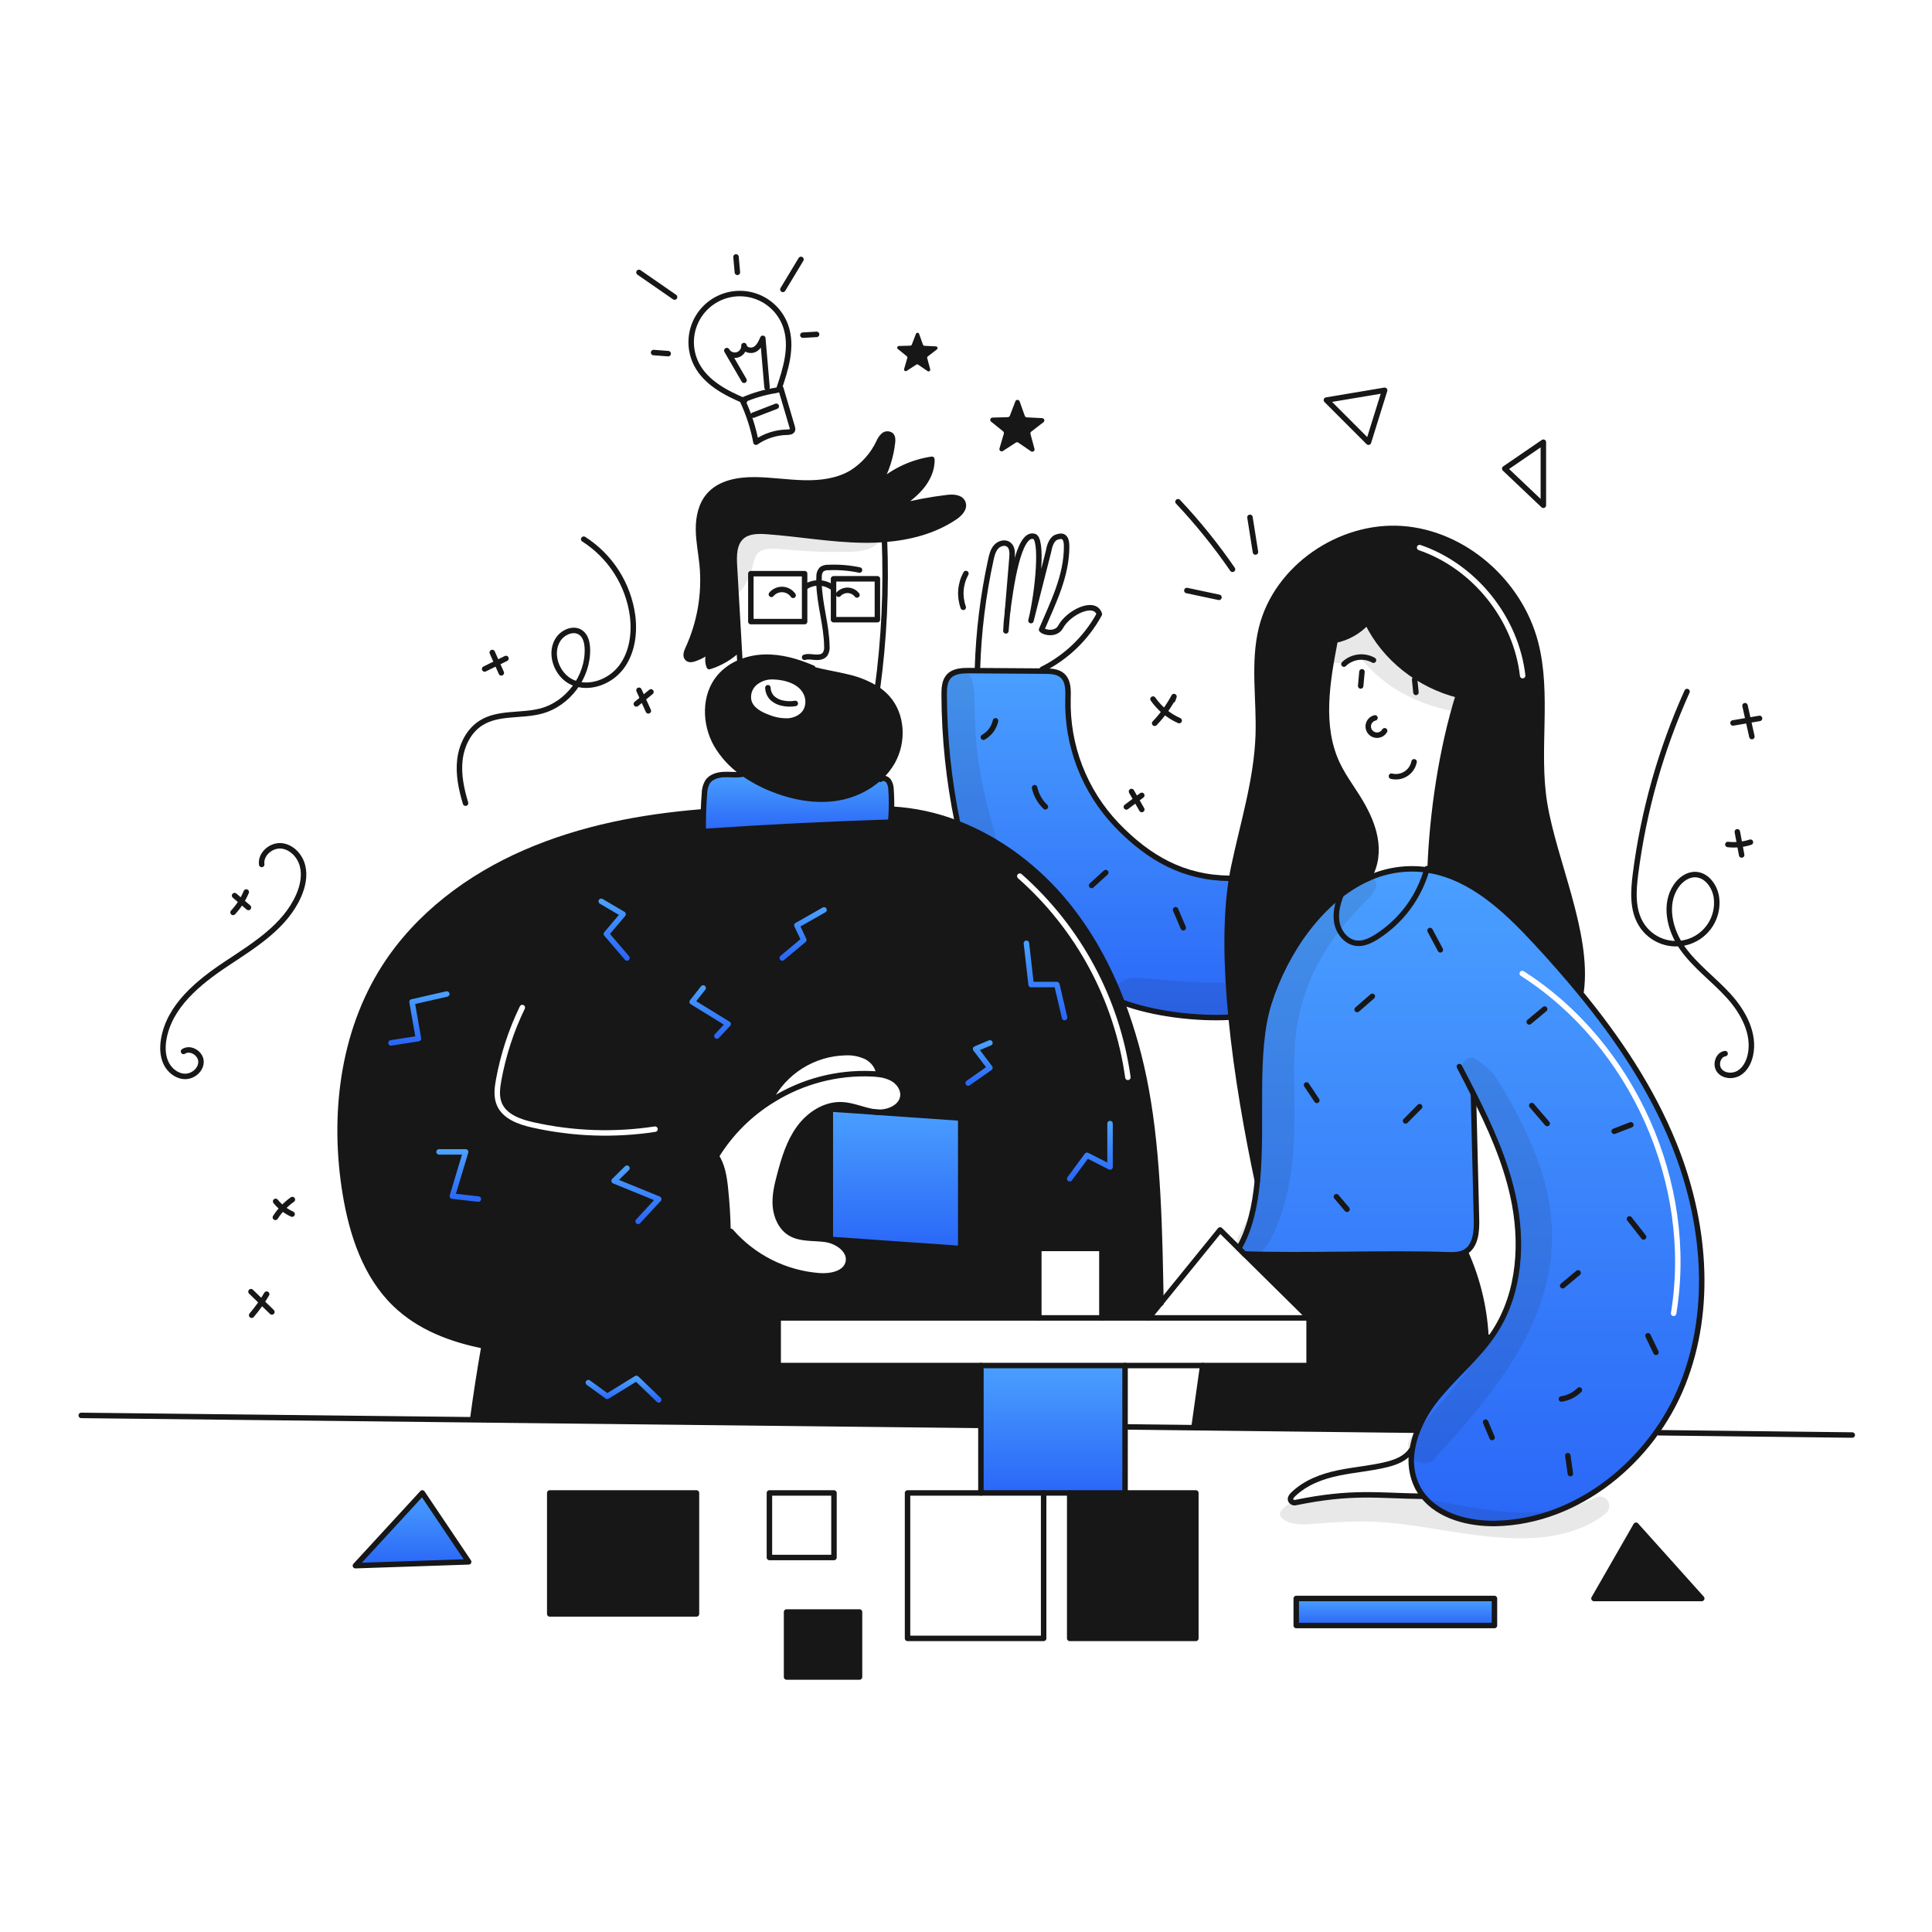<svg width="960" height="960" viewBox="0 0 960 960" fill="none" xmlns="http://www.w3.org/2000/svg">
<g clip-path="url(#clip0_248_1699)">
<path fill-rule="evenodd" clip-rule="evenodd" d="M679.905 436.443C656.626 446.799 638.786 472.62 630.605 498.188C625.718 513.454 625.747 532.708 625.776 552.184C625.793 563.905 625.811 575.706 624.757 586.768C623.571 599.298 621.016 610.877 615.525 620.326L618.325 623.099H618.334C632.928 623.607 650.803 623.446 668.678 623.285C686.545 623.124 704.412 622.963 719 623.47C722.061 623.57 725.288 623.642 727.961 622.148C727.976 622.138 727.99 622.131 728.004 622.124C728.017 622.117 728.03 622.11 728.042 622.102C733.325 619.085 733.815 611.767 733.642 605.667C733.39 596.419 733.137 585.593 732.884 574.762C732.629 563.874 732.375 552.98 732.12 543.678L732.193 543.642C740.392 559.887 747.867 576.512 751.781 594.224C756.802 616.92 755.368 642.007 742.802 661.568C741.558 663.501 740.23 665.368 738.816 667.168C734.882 672.227 730.403 676.864 725.918 681.505C721.304 686.281 716.685 691.062 712.65 696.314C709.2 700.773 706.394 705.696 704.315 710.937C703.077 714.053 702.192 717.299 701.678 720.613C700.571 726.911 701.525 733.399 704.396 739.113C705.162 740.572 706.06 741.959 707.078 743.254C715.124 753.491 730 757.307 743.4 757.007C784.216 756.087 820.924 725.785 836.085 687.887C851.246 649.989 847.106 606.32 831.785 568.476C820.623 540.906 803.971 516.045 785.017 492.996C777.955 484.407 770.584 476.072 763.055 467.945C748.445 452.162 731.502 436.18 710.555 432.511C709.459 432.312 708.345 432.158 707.23 432.031C697.891 431.025 688.453 432.548 679.905 436.443ZM757.126 482.582C756.494 482.178 755.654 482.363 755.249 482.996C754.845 483.628 755.03 484.468 755.663 484.873C810.185 519.724 840.832 588.526 830.271 652.368C830.148 653.108 830.649 653.808 831.39 653.93C832.13 654.053 832.83 653.552 832.952 652.811C843.691 587.897 812.565 518.019 757.126 482.582Z" fill="url(#paint0_linear_248_1699)"/>
<path fill-rule="evenodd" clip-rule="evenodd" d="M617.109 413.138C615.685 419.093 614.262 425.049 613.01 431.025C612.63 432.837 612.286 434.685 611.992 436.59C608.775 456.402 609.337 480.79 611.729 505.39C614.575 534.682 620.019 564.268 624.775 586.768C625.823 575.718 625.803 563.93 625.784 552.222C625.752 532.733 625.72 513.464 630.61 498.188C638.786 472.62 656.626 446.799 679.91 436.443C688.019 422.705 681.359 408.291 677.382 400.943C675.645 397.734 673.635 394.679 671.626 391.625C669.035 387.686 666.445 383.75 664.444 379.488C655.683 360.807 659.421 338.936 663.321 318.668L663.221 318.168C669.424 316.977 675.075 313.812 679.33 309.144C688.028 327.174 705.324 340.583 724.685 345.393C716.332 372.107 711.575 404.369 710.597 432.293L710.56 432.51C731.504 436.179 748.447 452.161 763.06 467.944C770.589 476.071 777.964 484.406 785.022 492.995L785.674 492.461C788.111 473.978 781.785 452.439 775.73 431.819C772.396 420.469 769.145 409.398 767.482 399.269C765.526 387.37 765.782 375.217 766.038 363.086C766.351 348.248 766.664 333.441 762.925 319.169C755.06 289.199 727.546 264.872 696.632 262.707C665.718 260.542 634.216 282.084 626.832 312.184C624.029 323.593 624.489 335.374 624.949 347.18C625.188 353.309 625.427 359.446 625.21 365.539C624.635 381.662 620.872 397.399 617.109 413.138ZM705.826 270.791C705.116 270.549 704.343 270.928 704.101 271.638C703.858 272.348 704.237 273.121 704.948 273.363C731.645 282.479 752.065 307.862 755.249 335.891C755.334 336.636 756.007 337.172 756.753 337.087C757.499 337.003 758.035 336.329 757.95 335.584C754.647 306.511 733.517 280.246 705.826 270.791Z" fill="#171717"/>
<path fill-rule="evenodd" clip-rule="evenodd" d="M557.489 497.943C562.774 511.955 566.78 526.416 569.458 541.15C575.553 573.86 576.24 612.557 576.834 645.986L576.858 647.362L570.758 654.862H547.523V620.326H516.184V654.863H386.671V678.519H487.41V708.273H487.092L234.892 705.473V705.183C236.523 693.043 238.398 680.945 240.518 668.888L240.537 668.78C224.037 665.536 208.301 659.529 196.36 648.005C181.628 633.79 174.887 613.187 171.571 592.983C165.271 554.568 170.071 513.254 191.087 480.483C207.54 454.807 233.044 435.726 261.021 423.595C288.998 411.464 318.526 405.901 348.921 403.409L349.528 403.427C349.42 406.589 349.384 409.748 349.42 412.904L349.438 413.176C380.477 411.065 411.547 409.512 442.648 408.519L442.621 407.803C442.793 405.903 442.901 403.989 442.956 402.077L443.182 402.086C454.284 402.697 465.219 405.059 475.582 409.086C496.601 417.158 515.437 431.473 529.761 449.004C541.699 463.623 550.749 480.285 557.489 497.943ZM382.776 546.698C382.862 546.654 382.947 546.61 383.033 546.566C383.296 546.43 383.559 546.294 383.822 546.161L384.012 546.478C372.734 553.354 363.221 562.774 356.234 573.984L355.717 574.193C358.789 578.578 359.794 584.493 360.383 589.975C361.162 597.25 361.621 604.55 361.76 611.875L363.165 611.848C374.382 624.746 390.24 632.69 407.287 633.948C412.977 634.337 420.162 632.842 421.487 627.307C422.72 622.152 417.718 617.884 412.445 616.326L412.59 615.855L477.397 620.385V555.574L436.11 552.684V552.657C441.764 552.947 448.31 549.93 448.686 544.349C448.912 540.861 446.511 537.608 443.467 535.905C441.311 534.77 438.953 534.068 436.527 533.839L436.6 533.323C436.237 529.816 433.7 526.79 430.584 525.132C427.384 523.608 423.86 522.89 420.319 523.039C412.411 523.185 404.692 525.487 397.996 529.697C391.3 533.908 385.88 539.867 382.322 546.931C382.474 546.854 382.625 546.776 382.776 546.698ZM260.137 499.406C260.813 499.734 261.095 500.546 260.767 501.222C255.297 512.504 251.381 524.475 249.127 536.809C248.392 540.832 247.953 544.741 249.362 548.088C250.516 550.829 252.726 552.836 255.539 554.357C258.36 555.883 261.7 556.871 264.956 557.606C284.754 562.069 305.212 562.789 325.275 559.728C326.017 559.615 326.71 560.125 326.823 560.867C326.936 561.609 326.426 562.302 325.685 562.415C305.287 565.527 284.487 564.795 264.358 560.258L264.357 560.258C261.014 559.502 257.391 558.449 254.246 556.747C251.091 555.041 248.327 552.635 246.857 549.142C245.102 544.972 245.723 540.319 246.453 536.321L246.453 536.321C248.752 523.745 252.744 511.539 258.322 500.036C258.649 499.361 259.462 499.079 260.137 499.406ZM507.623 434.331C507.061 433.834 506.202 433.887 505.705 434.45C505.208 435.013 505.261 435.871 505.824 436.368C534.848 462.002 553.745 497.172 559.099 535.523C559.202 536.267 559.889 536.785 560.633 536.682C561.376 536.578 561.894 535.891 561.791 535.148C556.347 496.154 537.133 460.394 507.623 434.331Z" fill="#171717"/>
<path d="M812.929 757.877L845.591 794.28H792.037L812.929 757.877Z" fill="#171717"/>
<path d="M742.588 794.28H644.096V807.707H742.588V794.28Z" fill="url(#paint1_linear_248_1699)"/>
<path d="M728.328 622.564C734.576 636.537 738.02 651.6 738.466 666.9L738.829 667.172C730.847 677.437 720.618 685.963 712.663 696.318C709.212 700.777 706.406 705.7 704.328 710.941L703.628 710.67L593.301 709.405V709.17C594.732 698.533 596.182 689.156 597.613 678.519H650.479V654.863L618.348 623.1C647.53 624.115 689.832 622.457 719.014 623.471C722.077 623.571 725.302 623.643 727.975 622.149C728.002 622.13 728.029 622.121 728.056 622.103L728.328 622.564Z" fill="#171717"/>
<path d="M594.211 741.84V814.103H531.533V741.84H559.04H594.211Z" fill="#171717"/>
<path d="M559.039 709.016V741.84H531.532H518.576H487.41V708.273V678.519H559.039V709.016Z" fill="url(#paint2_linear_248_1699)"/>
<path d="M554.882 409.906C570.828 426.468 588.151 436.253 611.145 436.443L611.988 436.588C608.771 456.402 609.333 480.788 611.725 505.388L611.317 505.425C594.891 506.394 572.902 503.825 557.491 497.941C550.751 480.283 541.7 463.621 529.758 449.007C515.434 431.476 496.598 417.161 475.579 409.089L475.751 408.645C471.441 387.769 469.23 366.514 469.151 345.197C469.141 341.981 469.295 338.438 471.47 336.074C473.952 333.356 478.102 333.192 481.77 333.22L485.693 333.247C496.401 333.319 507.107 333.392 517.811 333.464C518.219 333.464 518.627 333.473 519.034 333.473C522.142 333.491 525.558 333.618 527.886 335.684C530.957 338.402 530.794 343.14 530.677 347.245C530.395 358.768 532.387 370.234 536.541 380.986C540.694 391.738 546.927 401.565 554.882 409.906V409.906Z" fill="url(#paint3_linear_248_1699)"/>
<path d="M477.389 555.574V620.381L412.582 615.851V551.044L436.102 552.684L477.389 555.574Z" fill="url(#paint4_linear_248_1699)"/>
<path d="M442.752 392.52C442.986 395.7 443.053 398.891 442.952 402.078C442.897 403.99 442.789 405.902 442.617 407.804L442.644 408.52C411.54 409.52 380.47 411.072 349.434 413.177L349.416 412.905C349.38 409.752 349.416 406.593 349.524 403.428C349.624 400.447 349.791 397.473 350.024 394.504C350.025 392.402 350.561 390.335 351.582 388.497C353.276 385.979 356.538 385.018 359.573 384.873C362.608 384.728 365.661 385.199 368.66 384.737L369.095 384.148C373.424 387.21 378.094 389.758 383.011 391.741C393.449 396.035 404.964 398.318 416.111 396.488C423.842 395.262 431.06 391.847 436.911 386.649L437.436 387.229C438.636 386.229 440.589 386.839 441.522 388.08C442.352 389.41 442.779 390.952 442.752 392.52V392.52Z" fill="url(#paint5_linear_248_1699)"/>
<path d="M403.742 332.615C409.486 334.137 415.42 335.007 421.201 336.438C426.381 337.584 431.327 339.61 435.823 342.427C437.714 343.672 439.437 345.155 440.951 346.839C448.462 355.265 448.988 368.639 443.461 378.486C441.728 381.54 439.516 384.296 436.911 386.649C431.059 391.847 423.841 395.262 416.111 396.488C404.967 398.318 393.452 396.035 383.011 391.741C378.094 389.758 373.424 387.21 369.095 384.148C363.705 380.408 359.201 375.531 355.901 369.861C350.111 359.541 349.848 345.598 357.423 336.51C360.194 333.26 363.709 330.727 367.67 329.127C371.473 327.562 375.527 326.693 379.638 326.563C387.991 326.282 396.227 328.683 403.901 331.99L403.742 332.615ZM400.471 353.2C401.195 351.78 401.565 350.207 401.55 348.613C401.534 347.02 401.132 345.454 400.38 344.049C397.499 338.441 390.26 336.439 384.353 336.258C380.945 336.062 377.592 337.18 374.985 339.384C373.71 340.497 372.766 341.94 372.258 343.554C371.75 345.168 371.696 346.891 372.104 348.534C373.336 352.684 377.667 355.034 381.744 356.489C384.955 357.805 388.415 358.405 391.882 358.247C395.325 357.938 398.795 356.216 400.471 353.2Z" fill="#171717"/>
<path d="M427.089 800.993H390.84V833.292H427.089V800.993Z" fill="#171717"/>
<path d="M397.063 560.593C402.001 553.798 409.863 548.593 418.263 548.942C424.098 549.178 429.552 552.004 435.363 552.602C435.608 552.63 435.853 552.648 436.106 552.657V552.684L412.586 551.044V615.851L412.441 616.322C411.74 616.119 411.025 615.961 410.303 615.851C404.36 614.972 397.864 615.869 392.709 612.779C388.169 610.052 385.741 604.671 385.309 599.389C384.877 594.107 386.134 588.852 387.493 583.733C389.634 575.615 392.126 567.388 397.063 560.593Z" fill="#171717"/>
<path d="M375.075 238.435C383.229 238.508 391.328 239.794 399.483 239.984C407.638 240.174 416.09 239.151 423.111 235.01C428.996 231.346 433.708 226.074 436.692 219.817C437.204 218.553 437.972 217.408 438.948 216.455C439.451 215.994 440.098 215.72 440.779 215.679C441.46 215.638 442.135 215.832 442.69 216.229C443.632 217.09 443.605 218.557 443.469 219.829C442.656 227.082 440.378 234.094 436.774 240.44C444.163 233.919 453.282 229.677 463.03 228.227C463.247 233.274 460.937 238.166 457.694 242.035C454.451 245.904 450.319 248.903 446.233 251.865C454.275 249.785 462.447 248.249 470.695 247.265C473.612 246.911 477.354 247.093 478.45 249.82C479.537 252.52 476.991 255.247 474.582 256.886C464.289 263.886 451.968 267.061 439.474 268.03C435.931 268.311 432.38 268.402 428.855 268.357C412.9 268.148 397.1 265.267 381.181 264.107C376.733 263.781 371.768 263.763 368.461 266.744C364.637 270.187 364.637 276.076 364.936 281.213C365.716 294.975 366.504 308.742 367.301 322.513L367.174 322.522C363.019 326.561 357.963 329.555 352.424 331.256C351.762 329.69 351.592 327.961 351.935 326.296C352.278 324.631 353.118 323.109 354.345 321.933C351.64 324.281 348.517 326.1 345.14 327.296C343.999 327.704 342.603 327.996 341.679 327.206C340.411 326.146 341.054 324.116 341.752 322.612C347.826 309.499 350.299 295.005 348.918 280.619C348.338 274.712 347.118 268.85 347.079 262.919C347.04 256.988 348.357 250.77 352.234 246.267C357.652 239.948 366.758 238.354 375.075 238.435Z" fill="#171717"/>
<path d="M346.072 741.84H273.166V801.954H346.072V741.84Z" fill="#171717"/>
<path d="M209.846 741.84L232.877 776.078L176.596 777.972L209.846 741.84Z" fill="url(#paint6_linear_248_1699)"/>
<path d="M399.809 326.617C401.485 326.064 403.297 326.445 405.054 326.581C406.811 326.717 408.805 326.499 409.92 325.131C410.684 323.951 411.016 322.543 410.862 321.145C410.717 310.562 407.175 300.207 406.962 289.67C406.935 288.646 406.953 287.604 406.998 286.57C406.915 285.24 407.361 283.931 408.24 282.928C409.185 282.254 410.332 281.922 411.492 281.986C416.722 281.743 421.961 282.166 427.085 283.245" stroke="#171717" stroke-width="2.718" stroke-linecap="round" stroke-linejoin="round"/>
<path d="M394.101 295.822C393.505 294.962 392.718 294.251 391.802 293.745C390.886 293.238 389.866 292.951 388.82 292.904C387.774 292.858 386.732 293.053 385.775 293.476C384.818 293.899 383.971 294.537 383.301 295.341" stroke="#171717" stroke-width="2.718" stroke-linecap="round" stroke-linejoin="round"/>
<path d="M416.688 295.269C417.275 294.626 417.996 294.12 418.799 293.785C419.603 293.45 420.47 293.295 421.34 293.33C422.21 293.365 423.061 293.591 423.835 293.99C424.609 294.389 425.286 294.952 425.82 295.64" stroke="#171717" stroke-width="2.718" stroke-linecap="round" stroke-linejoin="round"/>
<path d="M403.901 331.99C396.227 328.683 387.991 326.282 379.638 326.563C375.527 326.693 371.473 327.562 367.67 329.127C363.709 330.727 360.194 333.26 357.423 336.51C349.848 345.598 350.111 359.541 355.901 369.861C359.203 375.531 363.709 380.408 369.101 384.148C373.43 387.21 378.1 389.758 383.017 391.741C393.455 396.035 404.97 398.318 416.117 396.488C423.847 395.262 431.065 391.847 436.917 386.649C439.522 384.296 441.734 381.54 443.467 378.486C448.994 368.638 448.467 355.265 440.957 346.839C439.443 345.155 437.72 343.672 435.829 342.427C431.333 339.61 426.387 337.584 421.207 336.438C415.426 335.007 409.492 334.138 403.748 332.615C402.198 332.215 400.676 331.763 399.163 331.238" stroke="#171717" stroke-width="2.718" stroke-linecap="round" stroke-linejoin="round"/>
<path d="M384.352 336.257C380.944 336.061 377.591 337.18 374.984 339.383C373.709 340.496 372.765 341.939 372.257 343.553C371.749 345.167 371.695 346.89 372.103 348.533C373.335 352.683 377.666 355.033 381.743 356.488C384.954 357.804 388.414 358.404 391.881 358.246C395.324 357.938 398.794 356.216 400.47 353.199C401.194 351.78 401.564 350.206 401.549 348.612C401.533 347.019 401.131 345.453 400.379 344.048C397.5 338.44 390.259 336.438 384.352 336.257Z" stroke="#171717" stroke-width="2.718" stroke-linecap="round" stroke-linejoin="round"/>
<path d="M435.977 342.209C439.32 317.632 440.491 292.808 439.477 268.025C439.477 267.935 439.468 267.835 439.468 267.744" stroke="#171717" stroke-width="2.718" stroke-linecap="round" stroke-linejoin="round"/>
<path d="M367.701 329.543C367.692 329.407 367.683 329.262 367.674 329.127C367.547 326.916 367.42 324.714 367.302 322.504C366.502 308.741 365.713 294.974 364.937 281.204C364.637 276.067 364.637 270.178 368.462 266.735C371.769 263.754 376.734 263.772 381.182 264.098C397.101 265.258 412.901 268.139 428.856 268.348C432.381 268.393 435.932 268.302 439.475 268.021C451.969 267.052 464.29 263.872 474.583 256.877C476.992 255.238 479.538 252.511 478.451 249.811C477.351 247.084 473.613 246.902 470.696 247.256C462.448 248.24 454.275 249.777 446.234 251.856C450.32 248.894 454.46 245.895 457.695 242.026C460.93 238.157 463.248 233.265 463.031 228.218C453.283 229.668 444.163 233.91 436.775 240.431C440.379 234.085 442.656 227.073 443.47 219.82C443.606 218.551 443.633 217.084 442.691 216.22C442.135 215.823 441.461 215.629 440.78 215.67C440.098 215.712 439.452 215.985 438.949 216.446C437.973 217.399 437.205 218.544 436.693 219.808C433.709 226.065 428.996 231.337 423.112 235.001C416.091 239.142 407.638 240.157 399.484 239.975C391.33 239.793 383.23 238.499 375.076 238.426C366.759 238.345 357.653 239.939 352.235 246.245C348.358 250.745 347.053 256.954 347.08 262.897C347.107 268.84 348.339 274.697 348.919 280.597C350.3 294.983 347.827 309.477 341.753 322.59C341.053 324.09 340.412 326.124 341.68 327.184C342.604 327.972 344 327.684 345.141 327.274C348.518 326.079 351.64 324.259 354.346 321.911C353.119 323.088 352.278 324.609 351.935 326.274C351.592 327.939 351.763 329.668 352.425 331.234C357.964 329.533 363.02 326.539 367.175 322.5" stroke="#171717" stroke-width="2.718" stroke-linecap="round" stroke-linejoin="round"/>
<path d="M368.66 384.737C365.66 385.199 362.599 384.719 359.573 384.873C356.547 385.027 353.273 385.979 351.582 388.497C350.561 390.334 350.025 392.402 350.024 394.504C349.788 397.476 349.621 400.45 349.524 403.428C349.416 406.59 349.38 409.749 349.416 412.905" stroke="#171717" stroke-width="2.718" stroke-linecap="round" stroke-linejoin="round"/>
<path d="M437.436 387.229C438.636 386.229 440.589 386.839 441.522 388.08C442.352 389.41 442.78 390.952 442.754 392.52C442.988 395.7 443.054 398.891 442.954 402.078C442.899 403.99 442.791 405.902 442.619 407.804" stroke="#171717" stroke-width="2.718" stroke-linecap="round" stroke-linejoin="round"/>
<path d="M348.918 403.41C318.518 405.902 288.995 411.465 261.018 423.596C233.041 435.727 207.537 454.808 191.084 480.484C170.064 513.254 165.271 554.568 171.568 592.984C174.884 613.184 181.625 633.791 196.357 648.006C208.298 659.53 224.035 665.537 240.534 668.781C248.323 670.259 256.192 671.279 264.099 671.834C287.793 673.648 311.604 673.236 335.22 670.602C341.082 669.95 347.261 669.025 351.828 665.302C357.907 660.337 359.52 651.82 360.353 644.02C361.5 633.345 361.967 622.608 361.753 611.874C361.62 604.564 361.161 597.263 360.376 589.974C359.787 584.493 358.782 578.574 355.71 574.192C354.843 572.948 353.793 571.842 352.594 570.912C346.243 566.001 337.264 567.442 329.336 568.728C309.929 571.873 290.208 572.615 270.618 570.939C263.361 570.314 254.935 568.547 251.809 561.97" stroke="#171717" stroke-width="2.718" stroke-linecap="round" stroke-linejoin="round"/>
<path d="M443.18 402.087C454.281 402.698 465.216 405.06 475.58 409.087C496.599 417.159 515.435 431.474 529.759 449.005C541.701 463.619 550.752 480.281 557.492 497.939C562.777 511.951 566.783 526.412 569.461 541.146C575.64 574.306 576.261 613.618 576.861 647.358V647.584" stroke="#171717" stroke-width="2.718" stroke-linecap="round" stroke-linejoin="round"/>
<path d="M356.23 573.984C363.217 562.774 372.73 553.354 384.008 546.478C398.77 537.288 415.97 532.787 433.34 533.567C434.4 533.622 435.46 533.703 436.52 533.839C438.946 534.068 441.304 534.77 443.46 535.905C446.504 537.605 448.905 540.861 448.679 544.349C448.307 549.93 441.757 552.949 436.103 552.657C435.85 552.648 435.603 552.63 435.36 552.602C429.553 552.002 424.099 549.178 418.26 548.942C409.86 548.598 401.997 553.798 397.06 560.593C392.123 567.388 389.631 575.615 387.484 583.733C386.125 588.852 384.857 594.107 385.3 599.389C385.743 604.671 388.163 610.052 392.7 612.779C397.855 615.869 404.351 614.972 410.294 615.851C411.017 615.962 411.731 616.119 412.432 616.322C417.705 617.88 422.707 622.148 421.474 627.303C420.152 632.838 412.967 634.333 407.274 633.944C390.228 632.686 374.369 624.742 363.152 611.844" stroke="#171717" stroke-width="2.718" stroke-linecap="round" stroke-linejoin="round"/>
<path d="M436.592 533.323C436.229 529.816 433.692 526.79 430.576 525.132C427.376 523.608 423.852 522.889 420.311 523.039C412.404 523.186 404.687 525.489 397.992 529.699C391.298 533.909 385.88 539.868 382.322 546.931C382.822 546.677 383.322 546.414 383.822 546.161" stroke="#171717" stroke-width="2.718" stroke-linecap="round" stroke-linejoin="round"/>
<path d="M475.751 408.647C471.441 387.771 469.23 366.516 469.151 345.199C469.141 341.983 469.295 338.44 471.47 336.076C473.952 333.358 478.102 333.194 481.77 333.222L485.693 333.249C496.401 333.321 507.107 333.394 517.811 333.466C518.219 333.466 518.627 333.475 519.034 333.475C522.142 333.493 525.558 333.62 527.886 335.686C530.957 338.404 530.794 343.142 530.677 347.247C530.394 358.769 532.386 370.234 536.539 380.986C540.691 391.738 546.923 401.565 554.877 409.906C570.823 426.468 588.146 436.253 611.14 436.443" stroke="#171717" stroke-width="2.718" stroke-linecap="round" stroke-linejoin="round"/>
<path d="M683.225 356.714C682.522 356.881 681.871 357.221 681.332 357.702C680.792 358.183 680.381 358.791 680.135 359.47C679.889 360.15 679.816 360.88 679.922 361.595C680.029 362.31 680.312 362.987 680.745 363.566C681.178 364.145 681.748 364.606 682.405 364.91C683.061 365.213 683.782 365.348 684.503 365.303C685.225 365.258 685.924 365.035 686.537 364.653C687.151 364.27 687.66 363.742 688.018 363.114" stroke="#171717" stroke-width="2.718" stroke-linecap="round" stroke-linejoin="round"/>
<path d="M691.4 385.689C692.61 385.989 693.868 386.04 695.098 385.839C696.328 385.639 697.505 385.191 698.557 384.523C699.609 383.854 700.514 382.98 701.218 381.951C701.922 380.923 702.411 379.762 702.653 378.54" stroke="#171717" stroke-width="2.718" stroke-linecap="round" stroke-linejoin="round"/>
<path d="M676.113 340.85C676.33 338.504 676.541 336.16 676.747 333.82" stroke="#171717" stroke-width="2.718" stroke-linecap="round" stroke-linejoin="round"/>
<path d="M703.575 344.048C703.358 341.91 703.149 339.781 702.932 337.648" stroke="#171717" stroke-width="2.718" stroke-linecap="round" stroke-linejoin="round"/>
<path d="M667.779 330C669.693 328.135 672.157 326.937 674.806 326.586C677.455 326.235 680.146 326.749 682.479 328.052" stroke="#171717" stroke-width="2.718" stroke-linecap="round" stroke-linejoin="round"/>
<path d="M650.482 317.838C654.648 318.913 659.004 319.027 663.22 318.173C669.423 316.982 675.074 313.816 679.329 309.149C688.029 327.179 705.323 340.588 724.684 345.398C730.531 346.878 736.557 347.525 742.584 347.319" stroke="#171717" stroke-width="2.718" stroke-linecap="round" stroke-linejoin="round"/>
<path d="M663.321 318.671C659.421 338.939 655.683 360.81 664.444 379.491C667.996 387.057 673.405 393.598 677.382 400.946C681.359 408.294 688.019 422.708 679.91 436.446" stroke="#171717" stroke-width="2.718" stroke-linecap="round" stroke-linejoin="round"/>
<path d="M724.831 344.936C724.786 345.09 724.731 345.244 724.686 345.398C716.333 372.108 711.576 404.37 710.598 432.298" stroke="#171717" stroke-width="2.718" stroke-linecap="round" stroke-linejoin="round"/>
<path d="M624.769 586.768C620.013 564.268 614.569 534.682 611.723 505.39C609.331 480.79 608.769 456.402 611.986 436.59C612.286 434.69 612.629 432.839 613.009 431.027C617.567 409.256 624.416 387.765 625.209 365.541C625.844 347.711 622.573 329.518 626.831 312.186C634.215 282.086 665.717 260.544 696.631 262.709C727.545 264.874 755.059 289.201 762.924 319.171C769.719 345.11 763.132 372.816 767.481 399.271C772.165 427.801 789.451 463.806 785.673 492.463" stroke="#171717" stroke-width="2.718" stroke-linecap="round" stroke-linejoin="round"/>
<path d="M615.537 620.326C621.028 610.877 623.583 599.298 624.769 586.768C627.56 557.323 622.776 522.641 630.604 498.188C638.785 472.62 656.625 446.799 679.904 436.443C688.452 432.548 697.89 431.025 707.229 432.031C708.344 432.158 709.458 432.312 710.554 432.511C731.501 436.18 748.444 452.162 763.054 467.945C770.583 476.072 777.954 484.407 785.016 492.996C803.97 516.045 820.622 540.906 831.784 568.476C847.105 606.32 851.245 649.989 836.084 687.887C820.923 725.785 784.215 756.087 743.399 757.007C729.999 757.307 715.123 753.491 707.077 743.254C706.058 741.959 705.16 740.572 704.395 739.113C701.523 733.399 700.57 726.911 701.677 720.613C702.191 717.299 703.076 714.053 704.314 710.937C706.392 705.696 709.198 700.773 712.649 696.314C720.604 685.959 730.833 677.433 738.815 667.168C740.228 665.368 741.557 663.501 742.801 661.568C755.367 642.007 756.801 616.92 751.78 594.224C747.866 576.512 740.391 559.887 732.192 543.642C729.881 539.067 727.517 534.518 725.152 529.988" stroke="#171717" stroke-width="2.718" stroke-linecap="round" stroke-linejoin="round"/>
<path d="M618.348 623.1C647.53 624.115 689.832 622.457 719.014 623.471C722.077 623.571 725.302 623.643 727.975 622.149C728.002 622.13 728.029 622.121 728.056 622.103C733.338 619.086 733.828 611.766 733.656 605.668C733.149 587.122 732.642 562.234 732.134 543.679" stroke="#171717" stroke-width="2.718" stroke-linecap="round" stroke-linejoin="round"/>
<path d="M824.256 711.924L920.375 713.056" stroke="#171717" stroke-width="2.718" stroke-linecap="round" stroke-linejoin="round"/>
<path d="M559.455 709.016L593.304 709.405L703.628 710.665" stroke="#171717" stroke-width="2.718" stroke-linecap="round" stroke-linejoin="round"/>
<path d="M40.377 703.308L234.888 705.473L487.093 708.273" stroke="#171717" stroke-width="2.718" stroke-linecap="round" stroke-linejoin="round"/>
<path d="M487.411 678.519H386.672V654.863H516.185H547.524H570.763H650.483V678.519H597.617H559.04" stroke="#171717" stroke-width="2.718" stroke-linecap="round" stroke-linejoin="round"/>
<path d="M487.41 741.84V708.273V678.519H559.039V709.016V741.84" stroke="#171717" stroke-width="2.718" stroke-linecap="round" stroke-linejoin="round"/>
<path d="M531.532 741.84H518.576" stroke="#171717" stroke-width="2.718" stroke-linecap="round" stroke-linejoin="round"/>
<path d="M518.577 741.84V814.103H450.953V741.84H487.411H518.577Z" stroke="#171717" stroke-width="2.718" stroke-linecap="round" stroke-linejoin="round"/>
<path d="M531.533 741.84H559.04H594.211V814.103H531.533V741.84Z" stroke="#171717" stroke-width="2.718" stroke-linecap="round" stroke-linejoin="round"/>
<path d="M436.102 552.684L477.389 555.574V620.381L412.582 615.851V551.044L436.102 552.684Z" stroke="#171717" stroke-width="2.718" stroke-linecap="round" stroke-linejoin="round"/>
<path d="M346.072 741.84H273.166V801.954H346.072V741.84Z" stroke="#171717" stroke-width="2.718" stroke-linecap="round" stroke-linejoin="round"/>
<path d="M414.404 741.84H382.322V773.913H414.404V741.84Z" stroke="#171717" stroke-width="2.718" stroke-linecap="round" stroke-linejoin="round"/>
<path d="M742.588 794.28H644.096V807.707H742.588V794.28Z" stroke="#171717" stroke-width="2.718" stroke-linecap="round" stroke-linejoin="round"/>
<path d="M650.484 654.863L618.348 623.099H618.339L615.539 620.326L606.262 611.158L576.862 647.362L570.764 654.863" stroke="#171717" stroke-width="2.718" stroke-linecap="round" stroke-linejoin="round"/>
<path d="M547.525 654.863V620.326H516.186V654.863" stroke="#171717" stroke-width="2.718" stroke-linecap="round" stroke-linejoin="round"/>
<path d="M427.089 800.993H390.84V833.292H427.089V800.993Z" stroke="#171717" stroke-width="2.718" stroke-linecap="round" stroke-linejoin="round"/>
<path d="M792.037 794.28L812.929 757.877L845.591 794.28H792.037Z" stroke="#171717" stroke-width="2.718" stroke-linecap="round" stroke-linejoin="round"/>
<path d="M232.877 776.078L209.846 741.84L176.596 777.972L232.877 776.078Z" stroke="#171717" stroke-width="2.718" stroke-linecap="round" stroke-linejoin="round"/>
<path d="M557.256 497.852C557.337 497.88 557.41 497.916 557.491 497.943C572.902 503.823 594.891 506.396 611.317 505.427" stroke="#171717" stroke-width="2.718" stroke-linecap="round" stroke-linejoin="round"/>
<path d="M500.556 304.673C501.326 295.468 502.093 286.266 502.856 277.067C503.046 274.757 503.073 272.03 501.243 270.607C499.404 269.167 496.543 269.964 494.983 271.707C493.423 273.45 492.845 275.829 492.346 278.107C488.493 295.796 486.27 313.802 485.705 331.897" stroke="#171717" stroke-width="2.718" stroke-linecap="round" stroke-linejoin="round"/>
<path d="M500.556 304.673C500.175 307.6 499.94 310.535 499.822 313.48L500.556 304.673Z" stroke="#171717" stroke-width="2.718" stroke-linecap="round" stroke-linejoin="round"/>
<path d="M517.826 332.606C529.892 326.586 539.819 317.007 546.266 305.163C544 298 531 304.173 527 311.5C524.841 315.454 519 314.5 517.566 312.882C523.323 299.319 530.02 286.234 530 271.5C529.991 265 526.5 266.458 524.961 266.947C524.5 267.093 522 268 521 274C517.829 286.766 515.442 295.607 512.28 308.379C515.718 294.659 518.5 266.458 513.504 266.458C506 265 502.279 291.198 500.557 304.673" stroke="#171717" stroke-width="2.718" stroke-linecap="round" stroke-linejoin="round"/>
<path d="M701.293 720.549C698.502 724.68 693.809 726.492 689.334 727.625C681.315 729.654 673.089 730.216 665.025 731.901C656.961 733.586 648.799 736.549 642.525 742.601C641.764 743.335 640.967 744.401 641.325 745.428C641.533 745.886 641.896 746.257 642.35 746.474C642.804 746.691 643.32 746.741 643.808 746.615C671.939 740.871 684.279 743.199 706.766 743.498" stroke="#171717" stroke-width="2.718" stroke-linecap="round" stroke-linejoin="round"/>
<path d="M240.515 668.888C238.395 680.947 236.519 693.045 234.889 705.183" stroke="#171717" stroke-width="2.718" stroke-linecap="round" stroke-linejoin="round"/>
<path d="M399.81 285.049H373.092V308.868H399.81V285.049Z" stroke="#171717" stroke-width="2.718" stroke-linecap="round" stroke-linejoin="round"/>
<path d="M435.977 287.604H414.178V307.908H435.977V287.604Z" stroke="#171717" stroke-width="2.718" stroke-linecap="round" stroke-linejoin="round"/>
<path d="M399.881 291.826C401.886 290.412 404.281 289.657 406.735 289.667C409.188 289.677 411.578 290.451 413.571 291.881" stroke="#171717" stroke-width="2.718" stroke-linecap="round" stroke-linejoin="round"/>
<path d="M395.179 349.539C393.106 349.891 390.985 349.848 388.928 349.412C387.076 349.088 385.347 348.264 383.928 347.029C383.205 346.345 382.623 345.524 382.218 344.615C381.812 343.705 381.59 342.725 381.564 341.729" stroke="#171717" stroke-width="2.718" stroke-linecap="round" stroke-linejoin="round"/>
<path d="M349.271 413.186C349.325 413.186 349.379 413.177 349.434 413.177C380.473 411.066 411.543 409.513 442.644 408.52H442.653" stroke="#171717" stroke-width="2.718" stroke-linecap="round" stroke-linejoin="round"/>
<path d="M728.326 622.564C734.574 636.537 738.019 651.6 738.464 666.9C738.836 666.085 739.207 665.269 739.57 664.454" stroke="#171717" stroke-width="2.718" stroke-linecap="round" stroke-linejoin="round"/>
<path d="M597.617 678.519C596.186 689.156 594.736 698.533 593.305 709.17" stroke="#171717" stroke-width="2.718" stroke-linecap="round" stroke-linejoin="round"/>
<path d="M510.02 468.702L512.349 489.22H525.141L528.978 505.624" stroke="url(#paint7_linear_248_1699)" stroke-width="2.718" stroke-linecap="round" stroke-linejoin="round"/>
<path d="M409.458 452.127L395.963 459.801L399.4 467.049L388.707 476.003" stroke="url(#paint8_linear_248_1699)" stroke-width="2.718" stroke-linecap="round" stroke-linejoin="round"/>
<path d="M298.746 447.863L309.618 454.259L301.304 464.065L311.536 476.003" stroke="url(#paint9_linear_248_1699)" stroke-width="2.718" stroke-linecap="round" stroke-linejoin="round"/>
<path d="M222.001 493.91L204.733 497.849L207.931 516.08L194.287 518.212" stroke="url(#paint10_linear_248_1699)" stroke-width="2.718" stroke-linecap="round" stroke-linejoin="round"/>
<path d="M218.164 572.359H231.381L224.773 594.368L237.704 595.809" stroke="url(#paint11_linear_248_1699)" stroke-width="2.718" stroke-linecap="round" stroke-linejoin="round"/>
<path d="M317.079 606.894L327.312 595.809L305.141 586.77L311.536 580.46" stroke="url(#paint12_linear_248_1699)" stroke-width="2.718" stroke-linecap="round" stroke-linejoin="round"/>
<path d="M356.231 514.801L361.806 508.832L343.939 497.849L349.401 490.925" stroke="url(#paint13_linear_248_1699)" stroke-width="2.718" stroke-linecap="round" stroke-linejoin="round"/>
<path d="M491.884 518.212L484.766 521.197L491.884 530.577L481.064 538.175" stroke="url(#paint14_linear_248_1699)" stroke-width="2.718" stroke-linecap="round" stroke-linejoin="round"/>
<path d="M531.535 585.71L540.146 574.065L551.574 579.887V558.29" stroke="url(#paint15_linear_248_1699)" stroke-width="2.718" stroke-linecap="round" stroke-linejoin="round"/>
<path d="M292.35 687.034L301.73 693.844L316.226 684.918L327.312 695.577" stroke="url(#paint16_linear_248_1699)" stroke-width="2.718" stroke-linecap="round" stroke-linejoin="round"/>
<path d="M130.04 429.549C129.34 424.468 134.631 419.86 139.74 420.299C144.849 420.738 149.017 425.166 150.305 430.131C151.593 435.096 150.448 440.414 148.379 445.108C141.641 460.399 126.323 469.703 112.407 478.954C98.49 488.205 84.106 499.954 81.347 516.437C80.68 520.425 80.781 524.673 82.54 528.314C84.297 531.955 87.957 534.844 92.001 534.865C96.043 534.886 100.033 531.437 99.873 527.398C99.713 523.359 94.573 520.217 91.197 522.448" stroke="#171717" stroke-width="2.718" stroke-linecap="round" stroke-linejoin="round"/>
<path d="M231.327 399.1C229.227 392.121 227.688 384.812 228.521 377.572C229.354 370.332 232.865 363.116 239.029 359.228C247.683 353.769 258.999 355.948 268.885 353.315C282.29 349.744 292.329 336.222 291.868 322.357C291.768 319.357 291.038 316.052 288.586 314.319C285.345 312.028 280.579 313.719 278.049 316.774C272.297 323.726 276.333 335.62 284.634 339.157C292.935 342.694 303.14 338.806 308.625 331.641C314.11 324.476 315.462 314.829 314.308 305.88C313.26 298.172 310.547 290.783 306.359 284.227C302.17 277.672 296.606 272.105 290.052 267.914" stroke="#171717" stroke-width="2.718" stroke-linecap="round" stroke-linejoin="round"/>
<path d="M478.631 301.771C477.647 299.038 477.256 296.127 477.486 293.231C477.716 290.335 478.56 287.522 479.963 284.978" stroke="#171717" stroke-width="2.718" stroke-linecap="round" stroke-linejoin="round"/>
<path d="M585.922 358.058C580.698 355.744 576.205 352.048 572.928 347.368" stroke="#171717" stroke-width="2.718" stroke-linecap="round" stroke-linejoin="round"/>
<path d="M573.746 359.394C577.536 355.426 580.766 350.958 583.346 346.115L582.697 347.883" stroke="#171717" stroke-width="2.718" stroke-linecap="round" stroke-linejoin="round"/>
<path d="M567.35 402.243L562.234 393.29" stroke="#171717" stroke-width="2.718" stroke-linecap="round" stroke-linejoin="round"/>
<path d="M559.676 400.964L567.35 395.208" stroke="#171717" stroke-width="2.718" stroke-linecap="round" stroke-linejoin="round"/>
<path d="M605.699 296.811L589.75 293.431" stroke="#171717" stroke-width="2.718" stroke-linecap="round" stroke-linejoin="round"/>
<path d="M612.429 282.876C604.267 271.016 595.214 259.794 585.348 249.309" stroke="#171717" stroke-width="2.718" stroke-linecap="round" stroke-linejoin="round"/>
<path d="M623.831 274.3L621.1 257.065" stroke="#171717" stroke-width="2.718" stroke-linecap="round" stroke-linejoin="round"/>
<path d="M838.285 343.625C825.329 372.372 816.702 402.879 812.685 434.154C811.598 442.639 810.996 451.848 815.432 459.162C817.834 463.12 821.518 466.137 825.872 467.713C830.226 469.288 834.988 469.328 839.367 467.824C843.746 466.32 847.479 463.364 849.947 459.446C852.414 455.528 853.468 450.884 852.932 446.285C852.265 440.57 848.101 434.647 842.348 434.559C838.498 434.501 835.018 437.087 832.848 440.266C826.648 449.34 829.629 462.086 835.97 471.06C842.311 480.034 851.438 486.613 858.847 494.727C866.256 502.841 872.154 513.772 869.706 524.484C868.906 527.963 867.106 531.396 864.034 533.219C860.962 535.042 856.509 534.741 854.328 531.919C852.147 529.097 853.661 524.029 857.195 523.533" stroke="#171717" stroke-width="2.718" stroke-linecap="round" stroke-linejoin="round"/>
<path d="M870.506 366L867.088 350.653" stroke="#171717" stroke-width="2.718" stroke-linecap="round" stroke-linejoin="round"/>
<path d="M861.119 359.234L874.313 356.968" stroke="#171717" stroke-width="2.718" stroke-linecap="round" stroke-linejoin="round"/>
<path d="M865.421 424.831L863.273 413.322" stroke="#171717" stroke-width="2.718" stroke-linecap="round" stroke-linejoin="round"/>
<path d="M858.562 419.622C862.342 420.04 866.168 419.652 869.786 418.481" stroke="#171717" stroke-width="2.718" stroke-linecap="round" stroke-linejoin="round"/>
<path d="M135.101 651.9L124.715 641.826" stroke="#171717" stroke-width="2.718" stroke-linecap="round" stroke-linejoin="round"/>
<path d="M125.051 653.528C127.843 650.265 130.337 646.757 132.502 643.048" stroke="#171717" stroke-width="2.718" stroke-linecap="round" stroke-linejoin="round"/>
<path d="M145.152 603.29C141.967 601.849 139.164 599.682 136.967 596.963" stroke="#171717" stroke-width="2.718" stroke-linecap="round" stroke-linejoin="round"/>
<path d="M136.83 604.9C139.06 601.44 141.925 598.435 145.274 596.043" stroke="#171717" stroke-width="2.718" stroke-linecap="round" stroke-linejoin="round"/>
<path d="M123.448 450.923L116.564 445.023" stroke="#171717" stroke-width="2.718" stroke-linecap="round" stroke-linejoin="round"/>
<path d="M115.807 453.376C118.577 450.409 120.796 446.972 122.363 443.227" stroke="#171717" stroke-width="2.718" stroke-linecap="round" stroke-linejoin="round"/>
<path d="M316.207 349.778L323.459 343.813" stroke="#171717" stroke-width="2.718" stroke-linecap="round" stroke-linejoin="round"/>
<path d="M322.163 353.227L317.5 342.983" stroke="#171717" stroke-width="2.718" stroke-linecap="round" stroke-linejoin="round"/>
<path d="M249.1 334.345L244.6 324.22" stroke="#171717" stroke-width="2.718" stroke-linecap="round" stroke-linejoin="round"/>
<path d="M240.807 332.413L251.415 327.193" stroke="#171717" stroke-width="2.718" stroke-linecap="round" stroke-linejoin="round"/>
<path d="M369.07 199.309C372.095 205.816 374.3 212.673 375.634 219.723C380.198 216.589 385.583 214.867 391.118 214.774C392.186 214.758 393.559 214.586 393.818 213.55C393.882 213.138 393.836 212.717 393.684 212.329L387.988 193" stroke="#171717" stroke-width="2.718" stroke-linecap="round" stroke-linejoin="round"/>
<path d="M386.899 193.706C390.454 183.366 394.017 172.029 390.289 161.75C389.161 158.652 387.41 155.818 385.145 153.422C382.88 151.027 380.149 149.12 377.119 147.82C374.089 146.52 370.826 145.854 367.529 145.863C364.232 145.872 360.972 146.556 357.949 147.873C354.927 149.19 352.206 151.111 349.954 153.519C347.702 155.928 345.967 158.771 344.856 161.875C343.745 164.979 343.281 168.278 343.493 171.568C343.705 174.858 344.589 178.07 346.089 181.006C350.757 190.106 360.55 195.255 369.983 199.215" stroke="#171717" stroke-width="2.718" stroke-linecap="round" stroke-linejoin="round"/>
<path d="M369.062 198.8C374.39 196.462 380 194.829 385.751 193.944" stroke="#171717" stroke-width="2.718" stroke-linecap="round" stroke-linejoin="round"/>
<path d="M374.279 206.3L385.728 201.875" stroke="#171717" stroke-width="2.718" stroke-linecap="round" stroke-linejoin="round"/>
<path d="M381.138 192.5L379.038 168.112C378.138 170.191 377.126 172.412 375.165 173.542C373.204 174.672 370.065 173.942 369.673 171.709C369.725 172.733 369.43 173.745 368.836 174.581C368.242 175.418 367.383 176.029 366.399 176.317C365.415 176.606 364.362 176.554 363.411 176.17C362.459 175.786 361.665 175.093 361.156 174.203L369.714 188.95" stroke="#171717" stroke-width="2.718" stroke-linecap="round" stroke-linejoin="round"/>
<path d="M332.011 175.722L324.771 175.182" stroke="#171717" stroke-width="2.718" stroke-linecap="round" stroke-linejoin="round"/>
<path d="M335.186 147.609L317.5 135.357" stroke="#171717" stroke-width="2.718" stroke-linecap="round" stroke-linejoin="round"/>
<path d="M366.4 135.318L365.719 127.667" stroke="#171717" stroke-width="2.718" stroke-linecap="round" stroke-linejoin="round"/>
<path d="M389.02 143.8L398.001 128.9" stroke="#171717" stroke-width="2.718" stroke-linecap="round" stroke-linejoin="round"/>
<path d="M398.943 166.539L405.766 166.148" stroke="#171717" stroke-width="2.718" stroke-linecap="round" stroke-linejoin="round"/>
<path d="M688.018 193.942L679.989 219.723L659.086 198.798L688.018 193.942Z" stroke="#171717" stroke-width="2.718" stroke-linecap="round" stroke-linejoin="round"/>
<path d="M747.699 232.868L766.885 251.075V219.723L747.699 232.868Z" stroke="#171717" stroke-width="2.718" stroke-linecap="round" stroke-linejoin="round"/>
<path d="M512.038 215.651L514.031 223.03C514.091 223.253 514.082 223.488 514.004 223.706C513.926 223.923 513.783 224.111 513.595 224.244C513.407 224.378 513.182 224.451 512.951 224.453C512.721 224.455 512.495 224.386 512.304 224.256L505.993 219.945C505.809 219.819 505.592 219.75 505.369 219.748C505.146 219.745 504.927 219.809 504.74 219.931L498.34 224.106C498.147 224.232 497.92 224.296 497.689 224.288C497.459 224.281 497.236 224.204 497.05 224.066C496.865 223.929 496.727 223.738 496.653 223.519C496.58 223.3 496.575 223.064 496.64 222.843L498.79 215.509C498.854 215.294 498.853 215.066 498.786 214.852C498.719 214.638 498.591 214.449 498.416 214.309L492.467 209.509C492.288 209.364 492.157 209.168 492.092 208.946C492.027 208.725 492.032 208.489 492.106 208.27C492.18 208.052 492.319 207.861 492.504 207.724C492.69 207.586 492.913 207.509 493.143 207.503L500.783 207.281C501.006 207.274 501.222 207.202 501.404 207.073C501.586 206.944 501.725 206.763 501.804 206.555L504.53 199.415C504.612 199.199 504.758 199.014 504.949 198.884C505.14 198.754 505.366 198.685 505.596 198.688C505.827 198.69 506.052 198.763 506.24 198.897C506.428 199.031 506.57 199.219 506.647 199.437L509.219 206.637C509.294 206.847 509.43 207.03 509.609 207.163C509.788 207.296 510.002 207.373 510.225 207.384L517.858 207.77C518.089 207.781 518.31 207.863 518.493 208.004C518.675 208.145 518.81 208.339 518.879 208.559C518.948 208.779 518.948 209.015 518.878 209.235C518.809 209.455 518.674 209.649 518.491 209.79L512.44 214.46C512.263 214.596 512.13 214.782 512.058 214.994C511.987 215.206 511.98 215.435 512.038 215.651V215.651Z" fill="#171717"/>
<path d="M460.729 177.992L462.215 183.492C462.26 183.658 462.253 183.834 462.194 183.996C462.136 184.158 462.03 184.299 461.889 184.399C461.749 184.498 461.582 184.553 461.409 184.554C461.237 184.556 461.069 184.504 460.927 184.407L456.22 181.192C456.082 181.098 455.92 181.047 455.754 181.045C455.588 181.044 455.425 181.091 455.286 181.182L450.511 184.3C450.367 184.394 450.197 184.442 450.025 184.437C449.853 184.432 449.687 184.374 449.548 184.271C449.41 184.169 449.307 184.026 449.252 183.863C449.198 183.699 449.195 183.523 449.244 183.358L450.844 177.888C450.89 177.729 450.889 177.559 450.839 177.4C450.789 177.241 450.694 177.101 450.565 176.996L446.128 173.418C445.993 173.311 445.894 173.164 445.845 172.999C445.796 172.834 445.799 172.657 445.854 172.494C445.908 172.33 446.012 172.187 446.15 172.084C446.289 171.981 446.455 171.923 446.628 171.918L452.328 171.753C452.494 171.748 452.655 171.694 452.79 171.598C452.926 171.502 453.03 171.367 453.09 171.212L455.122 165.886C455.183 165.726 455.292 165.588 455.435 165.491C455.577 165.394 455.745 165.343 455.917 165.345C456.089 165.347 456.256 165.402 456.396 165.501C456.536 165.601 456.643 165.741 456.701 165.903L458.619 171.271C458.675 171.428 458.776 171.564 458.91 171.663C459.043 171.762 459.203 171.82 459.37 171.828L465.063 172.116C465.234 172.125 465.399 172.186 465.535 172.292C465.671 172.397 465.771 172.542 465.822 172.706C465.874 172.87 465.873 173.046 465.822 173.21C465.77 173.374 465.67 173.518 465.534 173.623L461.022 177.106C460.891 177.208 460.793 177.347 460.741 177.505C460.689 177.662 460.684 177.832 460.729 177.992V177.992Z" fill="#171717"/>
<path d="M587.967 461.016L584.141 452.057" stroke="#171717" stroke-width="2.718" stroke-linecap="round" stroke-linejoin="round"/>
<path d="M542.408 439.976L549.442 433.576" stroke="#171717" stroke-width="2.718" stroke-linecap="round" stroke-linejoin="round"/>
<path d="M519.441 400.9C516.741 398.347 514.875 395.038 514.086 391.406" stroke="#171717" stroke-width="2.718" stroke-linecap="round" stroke-linejoin="round"/>
<path d="M488.631 366.324C490.16 365.471 491.489 364.302 492.53 362.894C493.571 361.487 494.3 359.873 494.667 358.161" stroke="#171717" stroke-width="2.718" stroke-linecap="round" stroke-linejoin="round"/>
<path d="M715.7 471.962L710.578 462.372" stroke="#171717" stroke-width="2.718" stroke-linecap="round" stroke-linejoin="round"/>
<path d="M674.369 501.62L681.904 495.066" stroke="#171717" stroke-width="2.718" stroke-linecap="round" stroke-linejoin="round"/>
<path d="M709.088 431.6C705.24 445.634 696.297 457.729 684.008 465.523C681.02 467.4 677.628 469.051 674.118 468.693C668.975 468.168 665.094 463.272 664.243 458.173C663.392 453.074 664.953 447.883 666.959 443.118" stroke="#171717" stroke-width="2.718" stroke-linecap="round" stroke-linejoin="round"/>
<path d="M654.327 546.778L649.211 539.104" stroke="#171717" stroke-width="2.718" stroke-linecap="round" stroke-linejoin="round"/>
<path d="M698.414 556.97L705.414 549.901" stroke="#171717" stroke-width="2.718" stroke-linecap="round" stroke-linejoin="round"/>
<path d="M669.335 600.886L664.049 594.634" stroke="#171717" stroke-width="2.718" stroke-linecap="round" stroke-linejoin="round"/>
<path d="M759.867 507.787L767.537 501.387" stroke="#171717" stroke-width="2.718" stroke-linecap="round" stroke-linejoin="round"/>
<path d="M768.8 558.29L761.125 549.336" stroke="#171717" stroke-width="2.718" stroke-linecap="round" stroke-linejoin="round"/>
<path d="M802.061 562.127L810.375 558.927" stroke="#171717" stroke-width="2.718" stroke-linecap="round" stroke-linejoin="round"/>
<path d="M816.699 614.62L809.66 605.669" stroke="#171717" stroke-width="2.718" stroke-linecap="round" stroke-linejoin="round"/>
<path d="M776.479 638.871L784.154 632.476" stroke="#171717" stroke-width="2.718" stroke-linecap="round" stroke-linejoin="round"/>
<path d="M822.845 671.973L818.875 663.723" stroke="#171717" stroke-width="2.718" stroke-linecap="round" stroke-linejoin="round"/>
<path d="M775.84 695.15C779.226 694.654 782.365 693.085 784.793 690.673" stroke="#171717" stroke-width="2.718" stroke-linecap="round" stroke-linejoin="round"/>
<path d="M741.407 714.293L738.174 706.633" stroke="#171717" stroke-width="2.718" stroke-linecap="round" stroke-linejoin="round"/>
<path d="M780.32 732.243L779.039 723.289" stroke="#171717" stroke-width="2.718" stroke-linecap="round" stroke-linejoin="round"/>
<g opacity="0.1">
<path d="M435.435 265.263C431.984 263.04 428.107 263.672 424.179 263.702C419.643 263.736 415.096 263.586 410.568 263.322C401.491 262.794 392.468 260.15 383.413 260.071C375.967 260.007 368.697 262.689 364.246 268.886C362.04 271.958 360.951 275.454 359.746 278.997C358.891 281.802 357.106 284.233 354.685 285.888C349.011 290.331 355.185 299.688 361.557 297.693C368.37 295.559 371.588 289.217 373.575 282.81C374.519 279.763 374.775 275.841 377.7 274.01C380.723 272.11 384.939 272.62 388.28 272.879C396.697 273.531 405.024 274.367 413.485 274.243C420.207 274.143 430.923 275.123 436.061 270.123C436.388 269.785 436.636 269.377 436.784 268.931C436.933 268.484 436.978 268.01 436.918 267.543C436.858 267.076 436.694 266.628 436.437 266.234C436.18 265.839 435.837 265.508 435.435 265.264V265.263Z" fill="#171717"/>
</g>
<g opacity="0.1">
<path d="M662.599 329.3C670.062 330.349 676.439 326.35 681.342 320.959L670.473 319.559C677.52 330.072 686.389 338.816 697.631 344.816C702.956 347.668 708.576 349.93 714.393 351.561C719.993 353.116 728.413 355.68 732.381 349.881C735.75 344.957 731.6 340.096 726.689 338.581C720.946 336.814 715.131 335.95 709.595 333.431C698.526 328.386 688.835 320.75 681.342 311.168C679.224 308.439 673.668 308.492 671.555 311.168C668.364 315.208 664.03 317.104 660.261 320.444C657.507 322.884 658.669 328.744 662.599 329.297V329.3Z" fill="#171717"/>
</g>
<g opacity="0.1">
<path d="M476.328 334.229C469.378 336.399 469.876 345.839 469.552 351.855C469.184 359.659 469.378 367.479 470.131 375.255C471.499 390.298 474.279 406.169 479.785 420.289C483.339 429.403 497.529 426.024 494.785 416.153C490.662 401.311 486.922 386.906 485.339 371.521C484.569 364.033 484.439 356.558 484.212 349.042C484.082 344.647 484.599 331.642 476.327 334.228L476.328 334.229Z" fill="#171717"/>
</g>
<g opacity="0.1">
<path d="M554.687 495.161C557.32 499.743 561.719 500.814 566.631 501.549C571.89 502.337 577.158 503.002 582.459 503.421C592.959 504.25 603.476 504.562 614.003 504.448C624.372 504.336 624.403 488.21 614.003 488.323C603.803 488.434 593.613 488.144 583.443 487.371C578.532 486.997 573.623 486.592 568.715 486.156C563.695 485.704 559.336 485.525 555.456 489.197C554.698 489.973 554.213 490.975 554.074 492.051C553.936 493.126 554.15 494.218 554.687 495.161V495.161Z" fill="#171717"/>
</g>
<g opacity="0.1">
<path d="M680.09 435.738C673.275 435.796 666.32 442.747 661.59 447.138C656.005 452.567 651.059 458.616 646.848 465.169C637.922 478.518 631.932 493.611 629.276 509.449C626.086 528.777 627.399 547.96 626.648 567.429C626.33 575.661 625.866 583.829 624.102 591.9C623.249 595.941 622.086 599.91 620.622 603.772C619.054 607.82 616.629 611.398 614.93 615.362C612.081 622.009 619.712 629.498 625.605 623.599C631.369 617.829 634.723 609.175 637.234 601.533C639.751 593.422 641.408 585.069 642.177 576.612C644.155 558.23 642.507 539.559 643.296 521.103C644.067 505.285 648.552 489.871 656.387 476.108C660.181 469.447 664.643 463.19 669.704 457.433C672.07 454.697 674.453 452.039 676.979 449.443C679.624 446.724 682.6 444.262 683.755 440.551C683.904 439.987 683.922 439.396 683.808 438.824C683.694 438.252 683.451 437.713 683.097 437.249C682.744 436.785 682.289 436.407 681.767 436.146C681.246 435.884 680.672 435.744 680.088 435.738H680.09Z" fill="#171717"/>
</g>
<g opacity="0.1">
<path d="M726.79 529.723C727.323 534.388 727.671 538.323 729.79 542.661C731.601 546.374 733.79 549.929 735.706 553.595C739.461 560.795 743.22 568.059 746.277 575.595C752.619 591.223 756.386 608.125 754.137 625.023C749.459 660.171 724.431 688.005 701.737 713.37C694.921 720.989 706.106 732.277 713.006 724.64C738.365 696.575 765.006 666.134 770.34 627.216C772.885 608.642 769.604 590.192 762.711 572.869C759.208 563.996 755.064 555.389 750.311 547.117C747.963 543.053 745.684 538.792 742.98 534.952C740.185 530.982 736.965 528.786 733.064 526.125C730.612 524.453 726.433 526.632 726.786 529.725L726.79 529.723Z" fill="#171717"/>
</g>
<g opacity="0.1">
<path d="M636.825 754.252C642.015 758.615 648.875 757.389 655.135 756.98C662.547 756.495 669.945 755.968 677.378 756.011C692.293 756.097 706.967 758.788 721.659 761.085C746.394 764.952 776.111 768.576 797.459 752.461C802.313 748.797 798.281 741.473 792.632 744.204C768.14 756.049 742.28 751.311 716.708 746.365C702.718 743.659 688.749 741.965 674.473 742.425C667.392 742.652 660.327 743.237 653.305 744.178C647.119 745.009 640.343 745.5 636.397 750.958C636.094 751.477 635.971 752.081 636.048 752.677C636.125 753.274 636.398 753.827 636.823 754.252H636.825Z" fill="#171717"/>
</g>
</g>
<defs>
<linearGradient id="paint0_linear_248_1699" x1="730.554" y1="431.729" x2="730.554" y2="757.023" gradientUnits="userSpaceOnUse">
<stop stop-color="#4A9FFF"/>
<stop offset="1" stop-color="#2A67F7"/>
</linearGradient>
<linearGradient id="paint1_linear_248_1699" x1="693.342" y1="794.28" x2="693.342" y2="807.707" gradientUnits="userSpaceOnUse">
<stop stop-color="#4A9FFF"/>
<stop offset="1" stop-color="#2A67F7"/>
</linearGradient>
<linearGradient id="paint2_linear_248_1699" x1="523.225" y1="678.519" x2="523.225" y2="741.84" gradientUnits="userSpaceOnUse">
<stop stop-color="#4A9FFF"/>
<stop offset="1" stop-color="#2A67F7"/>
</linearGradient>
<linearGradient id="paint3_linear_248_1699" x1="540.569" y1="333.218" x2="540.569" y2="505.625" gradientUnits="userSpaceOnUse">
<stop stop-color="#4A9FFF"/>
<stop offset="1" stop-color="#2A67F7"/>
</linearGradient>
<linearGradient id="paint4_linear_248_1699" x1="444.986" y1="551.044" x2="444.986" y2="620.381" gradientUnits="userSpaceOnUse">
<stop stop-color="#4A9FFF"/>
<stop offset="1" stop-color="#2A67F7"/>
</linearGradient>
<linearGradient id="paint5_linear_248_1699" x1="396.2" y1="384.148" x2="396.2" y2="413.177" gradientUnits="userSpaceOnUse">
<stop stop-color="#4A9FFF"/>
<stop offset="1" stop-color="#2A67F7"/>
</linearGradient>
<linearGradient id="paint6_linear_248_1699" x1="204.736" y1="741.84" x2="204.736" y2="777.972" gradientUnits="userSpaceOnUse">
<stop stop-color="#4A9FFF"/>
<stop offset="1" stop-color="#2A67F7"/>
</linearGradient>
<linearGradient id="paint7_linear_248_1699" x1="519.499" y1="468.702" x2="519.499" y2="505.624" gradientUnits="userSpaceOnUse">
<stop stop-color="#4A9FFF"/>
<stop offset="1" stop-color="#2A67F7"/>
</linearGradient>
<linearGradient id="paint8_linear_248_1699" x1="399.083" y1="452.127" x2="399.083" y2="476.003" gradientUnits="userSpaceOnUse">
<stop stop-color="#4A9FFF"/>
<stop offset="1" stop-color="#2A67F7"/>
</linearGradient>
<linearGradient id="paint9_linear_248_1699" x1="305.141" y1="447.863" x2="305.141" y2="476.003" gradientUnits="userSpaceOnUse">
<stop stop-color="#4A9FFF"/>
<stop offset="1" stop-color="#2A67F7"/>
</linearGradient>
<linearGradient id="paint10_linear_248_1699" x1="208.144" y1="493.91" x2="208.144" y2="518.212" gradientUnits="userSpaceOnUse">
<stop stop-color="#4A9FFF"/>
<stop offset="1" stop-color="#2A67F7"/>
</linearGradient>
<linearGradient id="paint11_linear_248_1699" x1="227.934" y1="572.359" x2="227.934" y2="595.809" gradientUnits="userSpaceOnUse">
<stop stop-color="#4A9FFF"/>
<stop offset="1" stop-color="#2A67F7"/>
</linearGradient>
<linearGradient id="paint12_linear_248_1699" x1="316.226" y1="580.46" x2="316.226" y2="606.894" gradientUnits="userSpaceOnUse">
<stop stop-color="#4A9FFF"/>
<stop offset="1" stop-color="#2A67F7"/>
</linearGradient>
<linearGradient id="paint13_linear_248_1699" x1="352.873" y1="490.925" x2="352.873" y2="514.801" gradientUnits="userSpaceOnUse">
<stop stop-color="#4A9FFF"/>
<stop offset="1" stop-color="#2A67F7"/>
</linearGradient>
<linearGradient id="paint14_linear_248_1699" x1="486.474" y1="518.212" x2="486.474" y2="538.175" gradientUnits="userSpaceOnUse">
<stop stop-color="#4A9FFF"/>
<stop offset="1" stop-color="#2A67F7"/>
</linearGradient>
<linearGradient id="paint15_linear_248_1699" x1="541.555" y1="558.29" x2="541.555" y2="585.71" gradientUnits="userSpaceOnUse">
<stop stop-color="#4A9FFF"/>
<stop offset="1" stop-color="#2A67F7"/>
</linearGradient>
<linearGradient id="paint16_linear_248_1699" x1="309.831" y1="684.918" x2="309.831" y2="695.577" gradientUnits="userSpaceOnUse">
<stop stop-color="#4A9FFF"/>
<stop offset="1" stop-color="#2A67F7"/>
</linearGradient>
<clipPath id="clip0_248_1699">
<rect width="883" height="709" fill="white" transform="translate(39 126)"/>
</clipPath>
</defs>
</svg>
